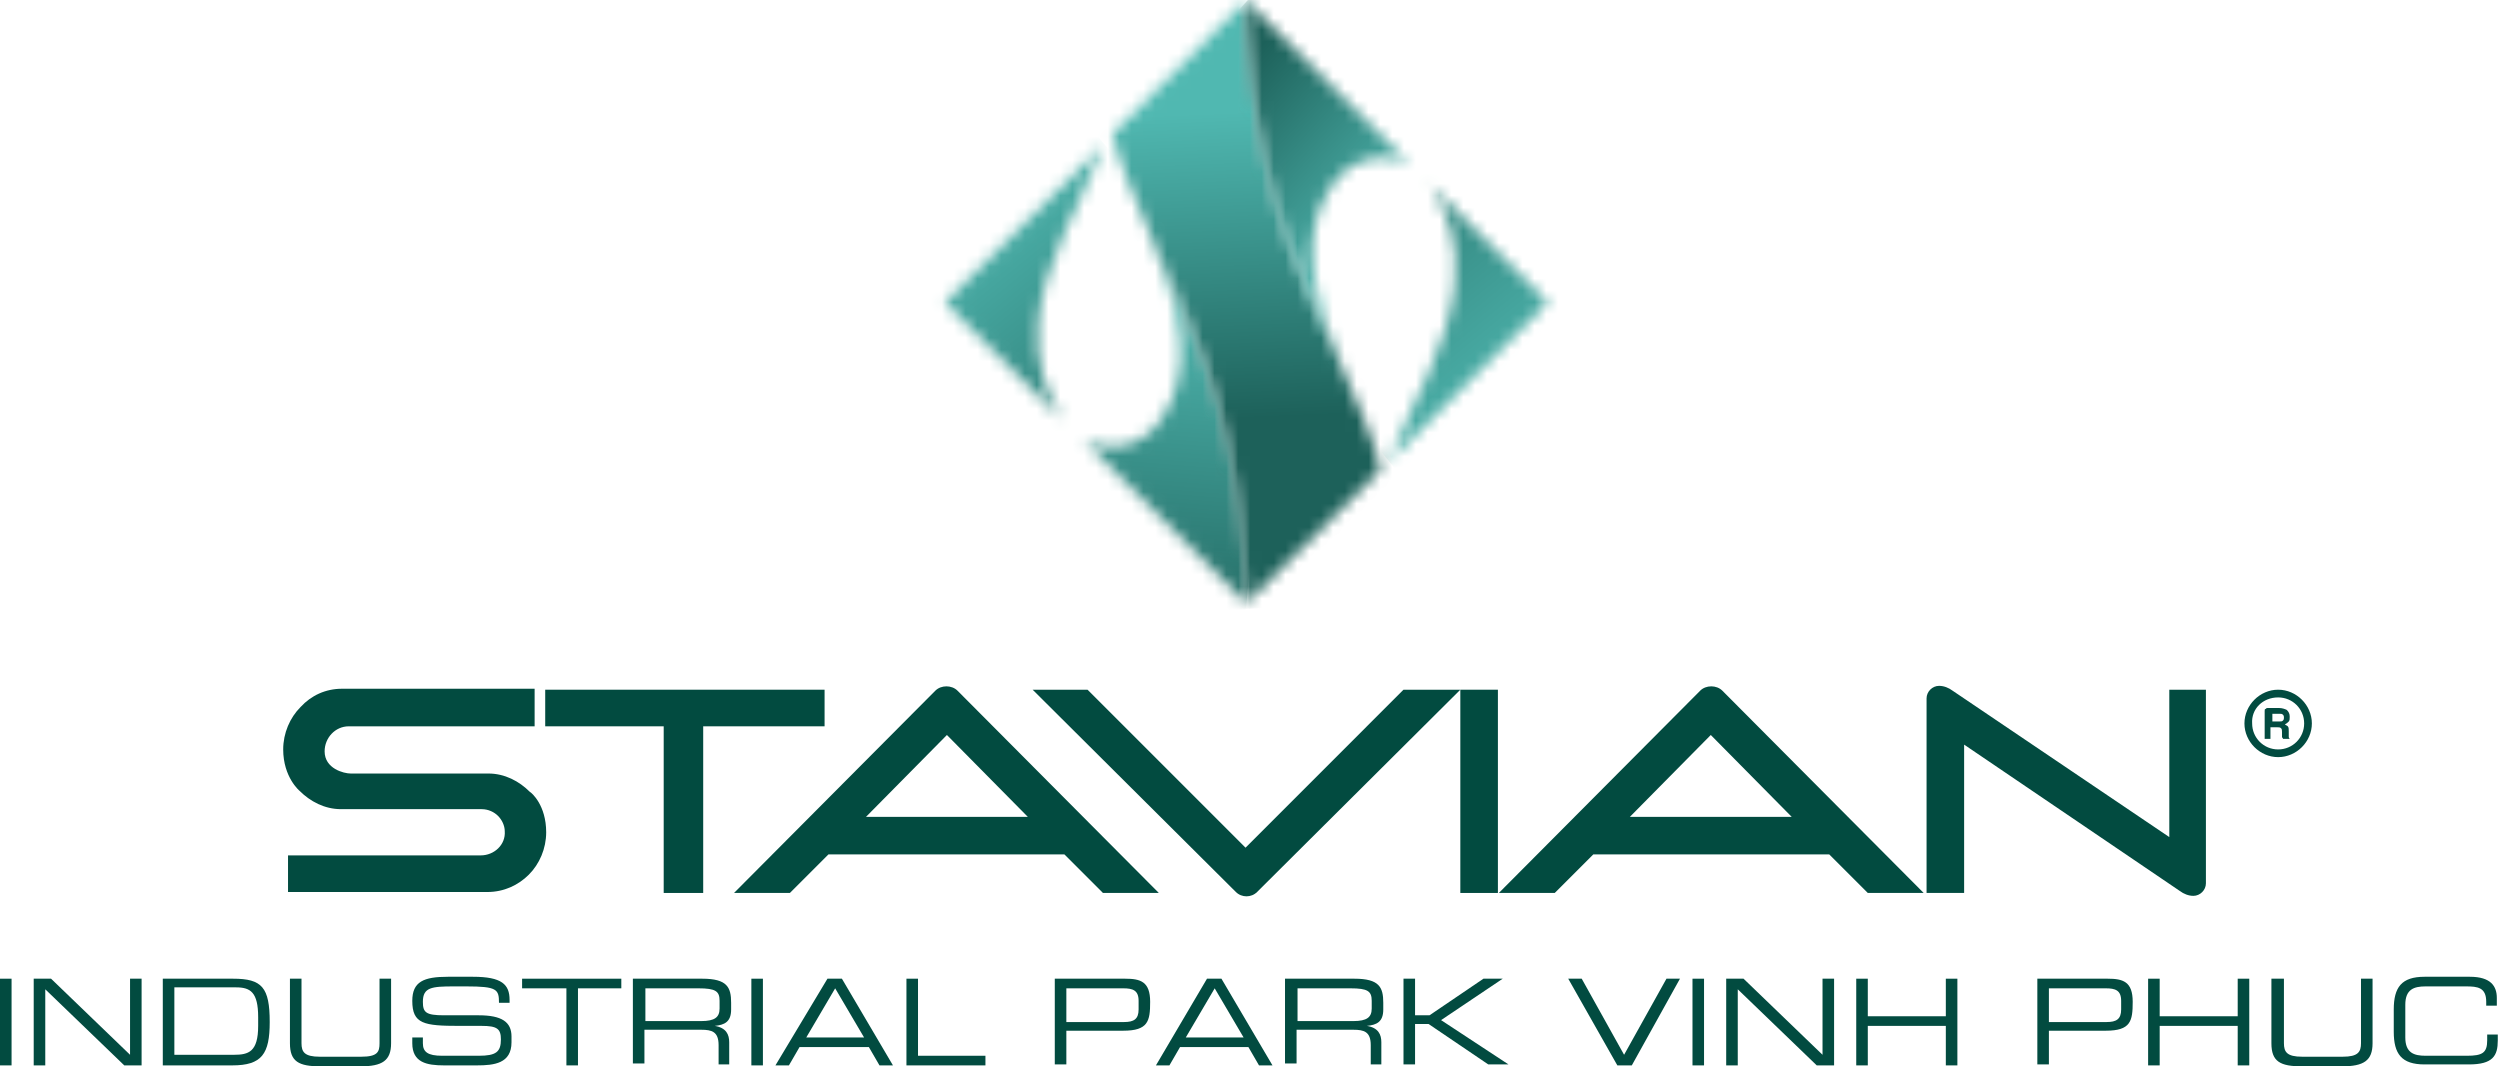 <svg width="211" height="90" viewBox="0 0 211 90" fill="none" xmlns="http://www.w3.org/2000/svg">
<path d="M183.089 58.211V70.65L164.797 58.293C164.472 58.049 164.065 57.886 163.659 57.886C163.089 57.886 162.602 58.374 162.602 58.943V75.366H165.772V62.846L183.984 75.203C184.309 75.447 184.716 75.61 185.122 75.61C185.691 75.61 186.179 75.122 186.179 74.553V58.211H183.089Z" fill="#024B40"/>
<path d="M126.423 58.211H123.252V75.366H126.423V58.211Z" fill="#024B40"/>
<path d="M69.594 58.211V61.301H59.35V75.366H56.016V61.301H46.016V58.211H69.594Z" fill="#024B40"/>
<path d="M123.252 58.211L106.097 75.285C105.61 75.772 104.797 75.772 104.309 75.285L87.154 58.211H91.788L105.122 71.545L118.455 58.211H123.252Z" fill="#024B40"/>
<path d="M80.813 58.293C80.325 57.805 79.431 57.805 78.943 58.293L61.951 75.366H66.667L69.919 72.114H89.838L93.09 75.366H97.805L80.813 58.293ZM73.09 68.943L79.919 62.033L86.748 68.943H73.09Z" fill="#024B40"/>
<path d="M145.366 58.293C144.878 57.805 143.984 57.805 143.496 58.293L126.504 75.366H131.22L134.472 72.114H154.39L157.642 75.366H162.358L145.366 58.293ZM137.561 68.943L144.39 62.033L151.22 68.943H137.561Z" fill="#024B40"/>
<path d="M44.715 66.829C43.821 65.935 42.602 65.285 41.22 65.285H29.594C29.024 65.285 27.398 64.878 27.398 63.415C27.398 62.276 28.293 61.301 29.431 61.301H45.122V58.13H28.862C27.48 58.13 26.26 58.699 25.366 59.675C24.472 60.569 23.902 61.87 23.902 63.252C23.902 65.61 25.285 66.748 25.285 66.748C26.179 67.642 27.398 68.293 28.781 68.293H40.651C41.22 68.293 41.707 68.537 42.033 68.862C42.358 69.187 42.602 69.675 42.602 70.163C42.683 71.301 41.707 72.195 40.569 72.195H24.309V75.285H41.138C42.52 75.285 43.74 74.716 44.634 73.821C45.529 72.927 46.098 71.626 46.098 70.244C46.098 67.968 44.878 66.911 44.715 66.829Z" fill="#024B40"/>
<mask id="mask0_2001_1748" style="mask-type:luminance" maskUnits="userSpaceOnUse" x="79" y="12" width="15" height="24">
<path d="M79.756 25.528L89.675 35.447C88.374 33.333 87.317 30.732 87.642 27.073C88.212 21.87 90.894 17.805 93.171 12.195L79.756 25.528Z" fill="white"/>
</mask>
<g mask="url(#mask0_2001_1748)">
<path d="M87.805 5.528L104.553 26.098L85.122 41.951L68.374 21.382L87.805 5.528Z" fill="url(#paint0_linear_2001_1748)"/>
</g>
<mask id="mask1_2001_1748" style="mask-type:luminance" maskUnits="userSpaceOnUse" x="91" y="20" width="15" height="31">
<path d="M99.594 28.618C99.838 30.976 99.35 33.496 97.968 35.447C96.423 37.642 93.984 38.293 91.463 37.155L105.203 50.894C105.203 49.431 105.041 39.675 101.707 30.732C101.057 29.024 99.187 24.472 97.805 21.545C97.805 21.545 97.398 20.651 97.317 20.488C98.374 22.846 99.35 26.098 99.594 28.618Z" fill="white"/>
</mask>
<g mask="url(#mask1_2001_1748)">
<path d="M89.025 50.732L91.545 19.35L107.642 20.651L105.122 52.033L89.025 50.732Z" fill="url(#paint1_linear_2001_1748)"/>
</g>
<mask id="mask2_2001_1748" style="mask-type:luminance" maskUnits="userSpaceOnUse" x="117" y="15" width="14" height="24">
<path d="M122.764 24.065C122.195 29.268 119.512 33.333 117.236 38.943L130.651 25.529L120.732 15.61C122.114 17.805 123.171 20.325 122.764 24.065Z" fill="white"/>
</mask>
<g mask="url(#mask2_2001_1748)">
<path d="M122.602 45.528L105.854 24.959L125.285 9.106L142.033 29.593L122.602 45.528Z" fill="url(#paint2_linear_2001_1748)"/>
</g>
<mask id="mask3_2001_1748" style="mask-type:luminance" maskUnits="userSpaceOnUse" x="93" y="0" width="24" height="51">
<path d="M93.902 11.301C94.309 13.252 95.61 16.504 97.805 21.545C99.268 24.471 101.138 29.024 101.707 30.732C104.959 39.675 105.122 49.431 105.203 50.894L116.504 39.675C116.179 37.724 114.797 34.471 112.602 29.431C111.138 26.504 109.268 21.951 108.699 20.244C105.447 11.301 105.285 1.545 105.203 3.8147e-06L93.902 11.301Z" fill="white"/>
</mask>
<g mask="url(#mask3_2001_1748)">
<path d="M116.423 -0.813L118.537 50.813L93.984 51.87L91.87 0.163L116.423 -0.813Z" fill="url(#paint3_linear_2001_1748)"/>
</g>
<mask id="mask4_2001_1748" style="mask-type:luminance" maskUnits="userSpaceOnUse" x="105" y="0" width="14" height="31">
<path d="M108.699 20.325C109.35 22.033 111.219 26.585 112.602 29.512C112.764 29.919 112.927 30.244 113.089 30.569C112.032 28.211 111.057 24.878 110.813 22.439C110.569 20.081 111.057 17.561 112.439 15.61C113.984 13.415 116.423 12.764 118.943 13.821L105.203 0.081C105.203 1.545 105.366 11.382 108.699 20.325Z" fill="white"/>
</mask>
<g mask="url(#mask4_2001_1748)">
<path d="M112.683 37.398L90.081 16.748L111.463 -6.748L134.146 13.902L112.683 37.398Z" fill="url(#paint4_linear_2001_1748)"/>
</g>
<path d="M192.276 58.862C193.496 58.862 194.471 59.837 194.471 61.057C194.471 62.276 193.496 63.252 192.276 63.252C191.057 63.252 190.081 62.276 190.081 61.057C190 59.837 190.976 58.862 192.276 58.862ZM192.276 58.211C190.732 58.211 189.431 59.512 189.431 61.057C189.431 62.602 190.732 63.902 192.276 63.902C193.821 63.902 195.122 62.602 195.122 61.057C195.122 59.512 193.821 58.211 192.276 58.211Z" fill="#024B40"/>
<path d="M191.138 62.358V60C191.138 59.919 191.138 59.837 191.219 59.837C191.301 59.756 191.301 59.756 191.382 59.756H192.358C192.602 59.756 192.845 59.837 193.008 59.919C193.171 60.081 193.252 60.244 193.252 60.488C193.252 60.65 193.252 60.813 193.171 60.894C193.089 60.975 193.008 61.057 192.845 61.138C192.927 61.219 193.008 61.219 193.089 61.301C193.171 61.382 193.171 61.545 193.171 61.707V62.032V62.114V62.195C193.171 62.276 193.252 62.358 193.252 62.358H192.683C192.683 62.276 192.601 62.276 192.601 62.195C192.601 62.114 192.601 62.032 192.601 62.032V61.788C192.601 61.626 192.602 61.545 192.52 61.463C192.439 61.382 192.358 61.382 192.195 61.382H191.626V62.358H191.138ZM191.707 60.894H192.358C192.52 60.894 192.602 60.894 192.683 60.813C192.764 60.732 192.764 60.65 192.764 60.569C192.764 60.488 192.764 60.406 192.683 60.325C192.602 60.244 192.52 60.244 192.439 60.244H191.788V60.894H191.707Z" fill="#024B40"/>
<path d="M4.57764e-05 82.602H0.976V89.919H4.57764e-05V82.602Z" fill="#024B40"/>
<path d="M2.845 82.602H4.309L10.976 89.024V82.602H11.951V89.919H10.488L3.821 83.496V89.919H2.845V82.602Z" fill="#024B40"/>
<path d="M13.74 82.602H19.675C22.114 82.602 22.764 83.333 22.764 86.26C22.764 88.943 22.114 89.919 19.594 89.919H13.74V82.602ZM21.789 85.854C21.789 83.74 21.138 83.333 19.919 83.333H14.716V89.024H19.756C20.976 89.024 21.789 88.781 21.789 86.585V85.854Z" fill="#024B40"/>
<path d="M24.471 82.602H25.447V88.049C25.447 88.781 25.691 89.187 26.992 89.187H30.488C31.87 89.187 32.032 88.781 32.032 88.049V82.602H33.008V88.049C33.008 89.512 32.276 90 30.407 90H27.073C25.203 90 24.471 89.594 24.471 88.049V82.602Z" fill="#024B40"/>
<path d="M34.797 87.561H35.691V88.049C35.691 88.781 36.098 89.106 37.317 89.106H40.407C41.87 89.106 42.276 88.781 42.276 87.724C42.276 86.829 41.951 86.585 40.65 86.585H38.781C35.772 86.585 34.797 86.423 34.797 84.472C34.797 82.846 35.772 82.439 37.805 82.439H39.919C42.358 82.439 43.008 83.09 43.008 84.39V84.634H42.114C42.114 83.496 41.951 83.252 39.35 83.252H38.293C36.423 83.252 35.691 83.334 35.691 84.553C35.691 85.447 35.935 85.691 37.48 85.691H40.407C42.358 85.691 43.171 86.26 43.171 87.48V87.968C43.171 89.756 41.707 89.919 40.244 89.919H37.48C36.016 89.919 34.797 89.675 34.797 88.049V87.561Z" fill="#024B40"/>
<path d="M47.724 83.415H44.065V82.602H52.439V83.415H48.781V89.919H47.805V83.415H47.724Z" fill="#024B40"/>
<path d="M53.415 82.602H59.268C61.382 82.602 61.707 83.333 61.707 84.634V85.203C61.707 86.26 61.138 86.504 60.325 86.585C61.301 86.748 61.545 87.317 61.545 87.968V89.838H60.65V88.211C60.65 87.073 60.081 86.911 59.187 86.911H54.39V89.756H53.415V82.602ZM59.187 86.179C60.325 86.179 60.732 85.854 60.732 85.122V84.472C60.732 83.659 60.407 83.415 58.943 83.415H54.471V86.179H59.187Z" fill="#024B40"/>
<path d="M63.415 82.602H64.39V89.919H63.415V82.602Z" fill="#024B40"/>
<path d="M69.837 82.602H71.057L75.366 89.919H74.228L73.333 88.374H67.48L66.585 89.919H65.447L69.837 82.602ZM70.488 83.415L68.049 87.561H72.927L70.488 83.415Z" fill="#024B40"/>
<path d="M76.504 82.602H77.48V89.106H83.171V89.919H76.504V82.602Z" fill="#024B40"/>
<path d="M88.943 82.602H94.959C96.26 82.602 97.073 82.846 97.073 84.553C97.073 86.179 96.911 86.992 94.797 86.992H90V89.838H89.024V82.602H88.943ZM96.098 84.472C96.098 83.577 95.61 83.415 94.797 83.415H90V86.26H94.878C95.691 86.26 96.098 86.016 96.098 85.203V84.472Z" fill="#024B40"/>
<path d="M101.87 82.602H103.09L107.398 89.919H106.26L105.366 88.374H99.594L98.699 89.919H97.561L101.87 82.602ZM102.52 83.415L100.081 87.561H104.959L102.52 83.415Z" fill="#024B40"/>
<path d="M108.455 82.602H114.309C116.423 82.602 116.748 83.333 116.748 84.634V85.203C116.748 86.26 116.179 86.504 115.366 86.585C116.342 86.748 116.585 87.317 116.585 87.968V89.838H115.691V88.211C115.691 87.073 115.122 86.911 114.228 86.911H109.431V89.756H108.455V82.602ZM114.228 86.179C115.366 86.179 115.772 85.854 115.772 85.122V84.472C115.772 83.659 115.447 83.415 113.984 83.415H109.512V86.179H114.228Z" fill="#024B40"/>
<path d="M118.455 82.602H119.431V85.691H120.651L125.203 82.602H126.829L121.626 86.098L127.317 89.838H125.61L120.569 86.423H119.431V89.838H118.455V82.602Z" fill="#024B40"/>
<path d="M132.358 82.602H133.496L137.073 89.024L140.65 82.602H141.789L137.724 89.919H136.504L132.358 82.602Z" fill="#024B40"/>
<path d="M142.846 82.602H143.821V89.919H142.846V82.602Z" fill="#024B40"/>
<path d="M145.691 82.602H147.154L153.821 89.024V82.602H154.797V89.919H153.333L146.667 83.496V89.919H145.691V82.602Z" fill="#024B40"/>
<path d="M156.667 82.602H157.642V85.772H164.228V82.602H165.203V89.919H164.228V86.585H157.642V89.919H156.667V82.602Z" fill="#024B40"/>
<path d="M171.87 82.602H177.886C179.187 82.602 180 82.846 180 84.553C180 86.179 179.838 86.992 177.724 86.992H172.927V89.838H171.951V82.602H171.87ZM179.025 84.472C179.025 83.577 178.537 83.415 177.724 83.415H172.927V86.26H177.805C178.618 86.26 179.025 86.016 179.025 85.203V84.472Z" fill="#024B40"/>
<path d="M181.301 82.602H182.277V85.772H188.862V82.602H189.838V89.919H188.862V86.585H182.277V89.919H181.301V82.602Z" fill="#024B40"/>
<path d="M191.789 82.602H192.764V88.049C192.764 88.781 193.008 89.187 194.309 89.187H197.724C199.025 89.187 199.268 88.781 199.268 88.049V82.602H200.244V88.049C200.244 89.512 199.512 90 197.642 90H194.309C192.439 90 191.707 89.594 191.707 88.049V82.602H191.789Z" fill="#024B40"/>
<path d="M202.033 85.203C202.033 83.334 202.683 82.439 204.634 82.439H208.455C210.244 82.439 210.732 83.252 210.732 84.228V84.878H209.837V84.553C209.837 83.334 209.106 83.252 208.13 83.252H204.715C203.74 83.252 203.008 83.496 203.008 84.797V87.561C203.008 88.862 203.74 89.106 204.715 89.106H208.211C209.512 89.106 209.919 88.862 209.919 87.805V87.317H210.813V87.805C210.813 89.106 210.407 89.838 208.374 89.838H204.634C202.683 89.838 202.033 88.943 202.033 87.073V85.203Z" fill="#024B40"/>
<defs>
<linearGradient id="paint0_linear_2001_1748" x1="80.812" y1="16.816" x2="102.177" y2="42.982" gradientUnits="userSpaceOnUse">
<stop stop-color="#50B8B1"/>
<stop offset="1" stop-color="#1D615A"/>
</linearGradient>
<linearGradient id="paint1_linear_2001_1748" x1="96.731" y1="55.842" x2="99.234" y2="24.901" gradientUnits="userSpaceOnUse">
<stop stop-color="#1D6059"/>
<stop offset="1" stop-color="#50B8B1"/>
</linearGradient>
<linearGradient id="paint2_linear_2001_1748" x1="129.609" y1="34.207" x2="108.244" y2="8.041" gradientUnits="userSpaceOnUse">
<stop stop-color="#50B8B1"/>
<stop offset="1" stop-color="#1D615A"/>
</linearGradient>
<linearGradient id="paint3_linear_2001_1748" x1="104.576" y1="9.428" x2="105.626" y2="35.31" gradientUnits="userSpaceOnUse">
<stop stop-color="#50B8B1"/>
<stop offset="1" stop-color="#1D615A"/>
</linearGradient>
<linearGradient id="paint4_linear_2001_1748" x1="117.209" y1="19.923" x2="103.326" y2="7.284" gradientUnits="userSpaceOnUse">
<stop stop-color="#50B8B1"/>
<stop offset="1" stop-color="#1D615A"/>
</linearGradient>
</defs>
</svg>
